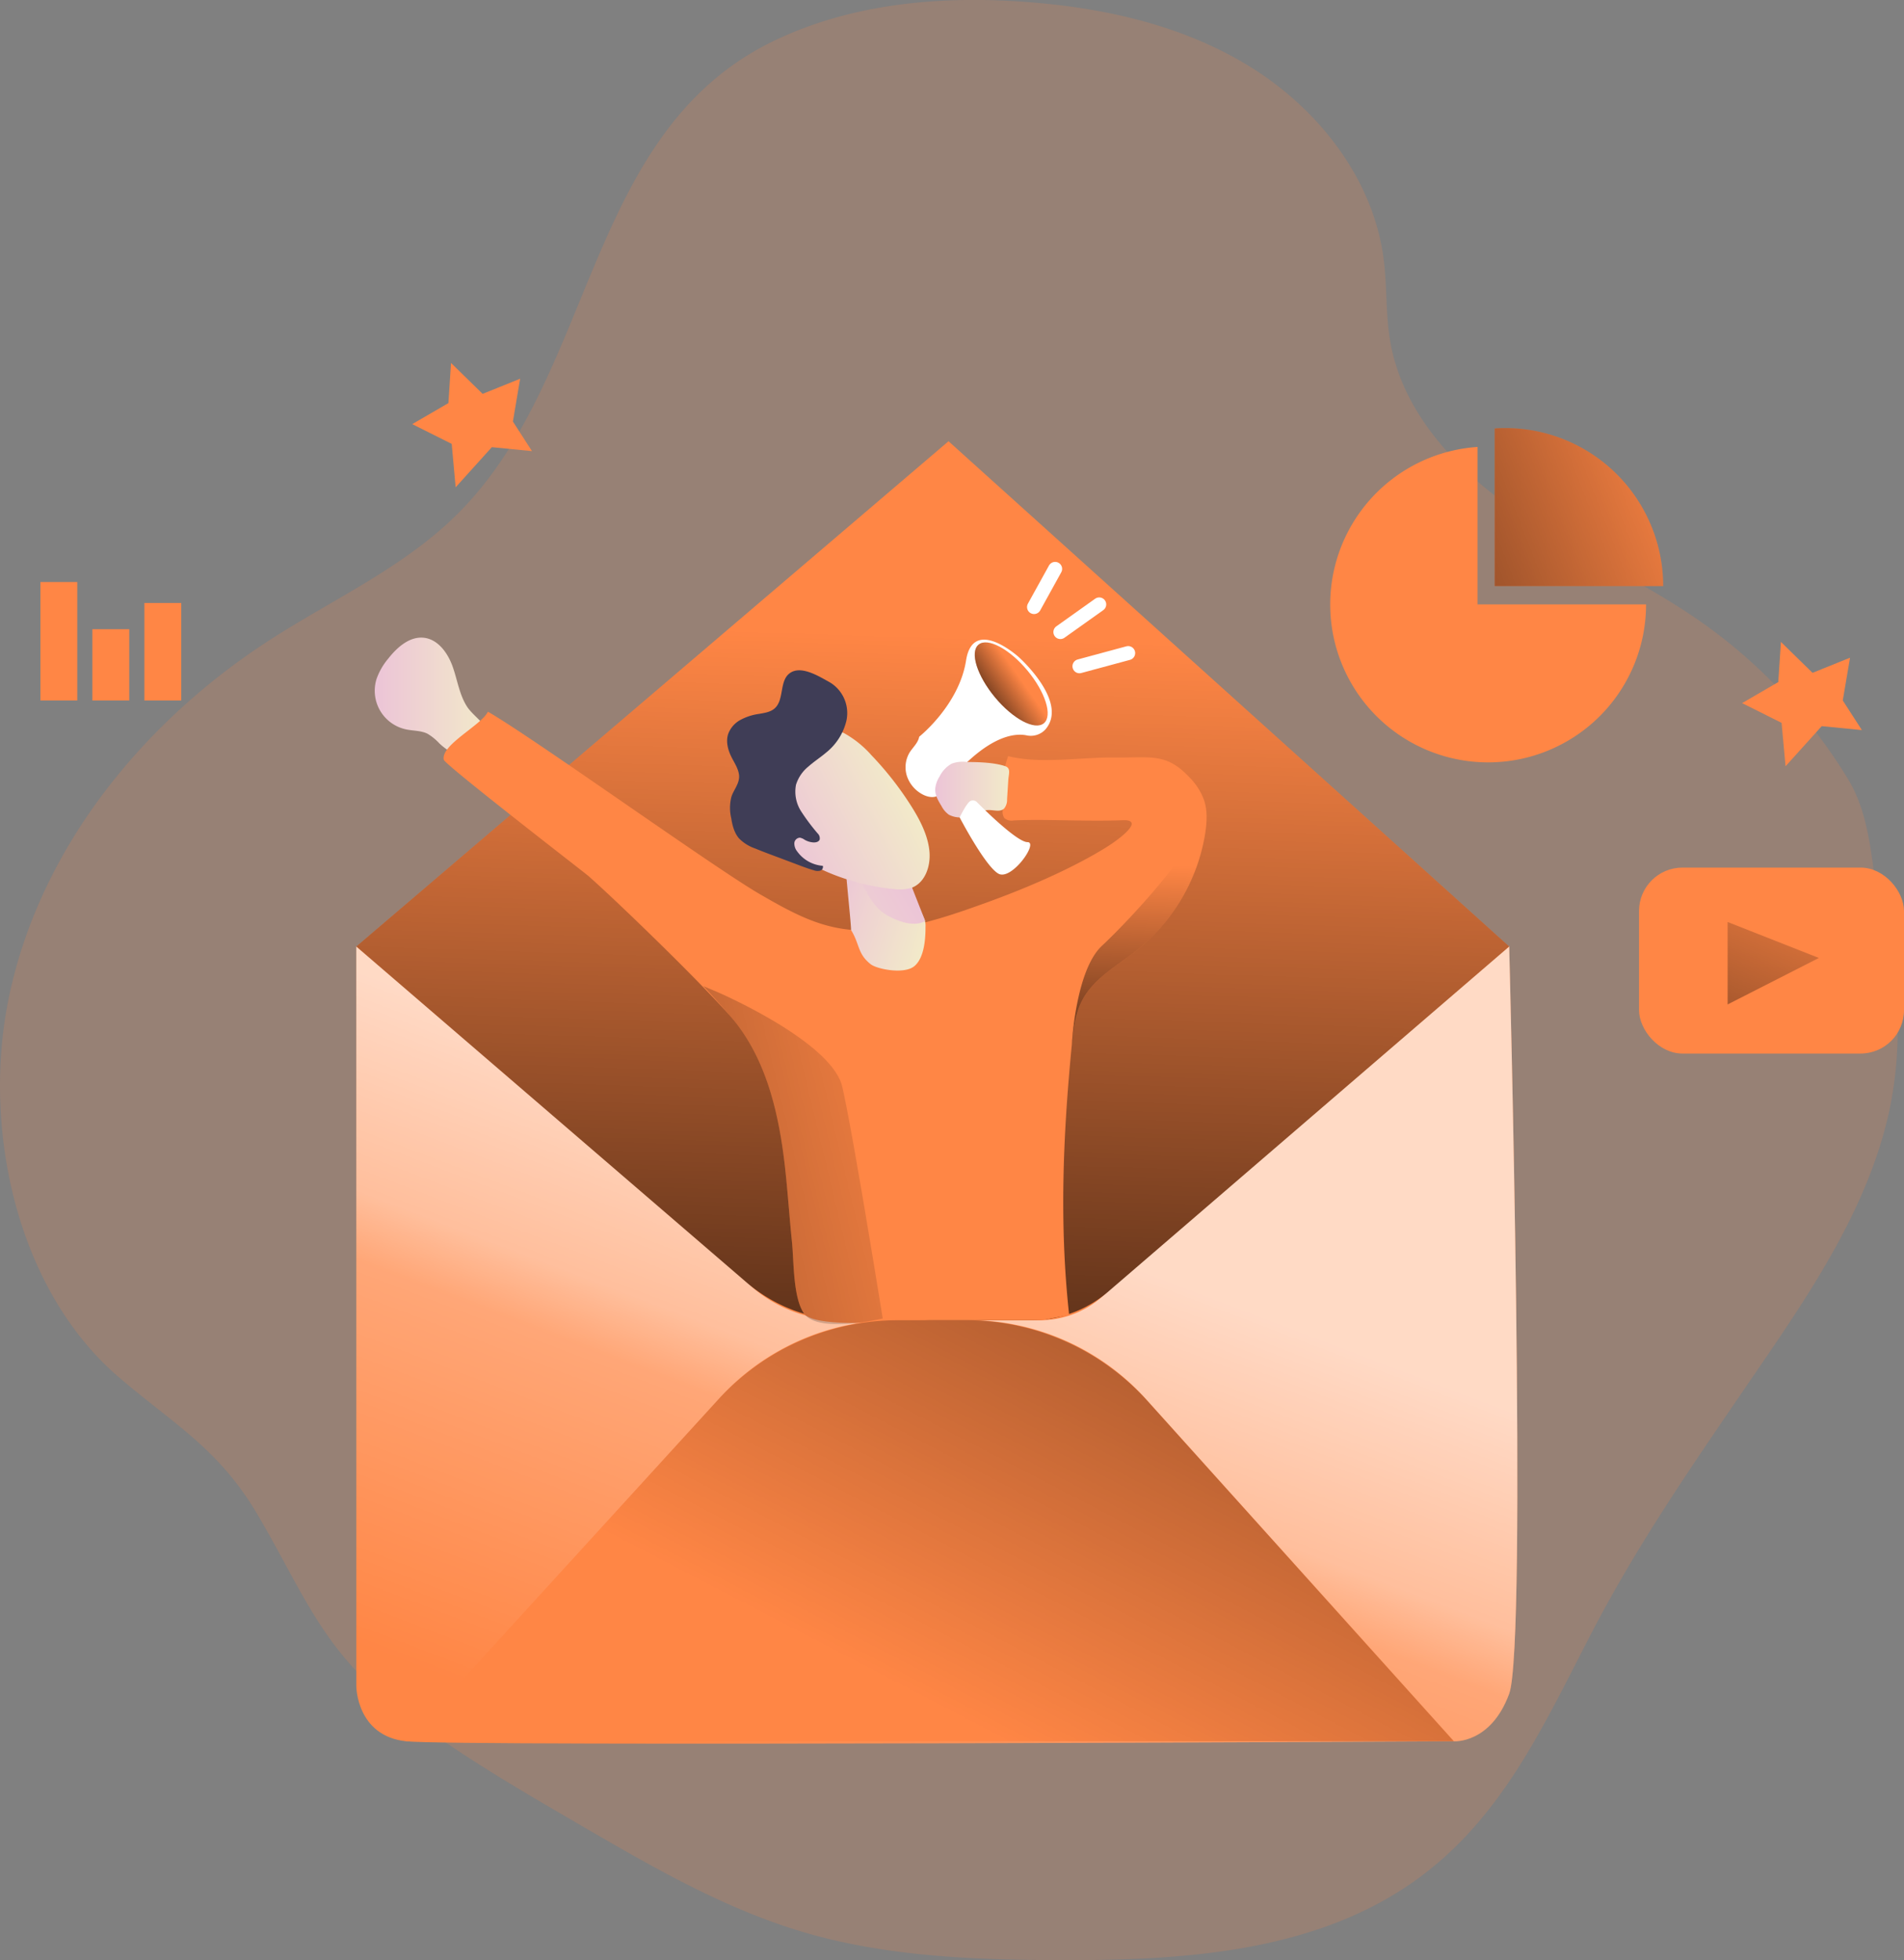 <svg data-name="Layer 1" height="577.6" id="Layer_1" viewBox="0 0 560.99 577.6"
     width="560.99" xmlns="http://www.w3.org/2000/svg" xmlns:xlink="http://www.w3.org/1999/xlink">
  <rect x="0" y="0" width="560.99" height="577.6" fill="#808080" stroke="none"/>
  <defs>
    <linearGradient gradientUnits="userSpaceOnUse" id="linear-gradient" x1="112.58" x2="146.49" y1="205.76" y2="205.76">
      <stop offset="0" stop-color="#ecc4d7"/>
      <stop offset="0.42" stop-color="#efd4d1"/>
      <stop offset="1" stop-color="#f2eac9"/>
    </linearGradient>
    <linearGradient gradientUnits="userSpaceOnUse" id="linear-gradient-2" x1="222.24" x2="289.71" y1="532.81"
                    y2="355.99">
      <stop offset="0.02" stop-color="#fff" stop-opacity="0"/>
      <stop offset="0.58" stop-color="#fff" stop-opacity="0.39"/>
      <stop offset="0.68" stop-color="#fff" stop-opacity="0.68"/>
      <stop offset="1" stop-color="#fff"/>
    </linearGradient>
    <linearGradient gradientUnits="userSpaceOnUse" id="linear-gradient-3" x1="279.98" x2="269.14" y1="187.79"
                    y2="518.26">
      <stop offset="0" stop-opacity="0"/>
      <stop offset="0.99"/>
    </linearGradient>
    <linearGradient gradientTransform="translate(-22.21 663.93) rotate(16.97)" id="linear-gradient-4" x1="140.13"
                    x2="171.47" xlink:href="#linear-gradient"
                    y1="-461.99" y2="-461.99"/>
    <linearGradient gradientTransform="translate(10.66 78.72) rotate(2.06)" id="linear-gradient-5" x1="263.21"
                    x2="209.44" xlink:href="#linear-gradient"
                    y1="167.2" y2="201.19"/>
    <linearGradient gradientTransform="translate(-347.21 -993.85) rotate(-26.86)" id="linear-gradient-6" x1="-45.01"
                    x2="-4.94" xlink:href="#linear-gradient"
                    y1="1371.45" y2="1371.45"/>
    <linearGradient id="linear-gradient-7" x1="277.69" x2="299.49" xlink:href="#linear-gradient" y1="233.05"
                    y2="233.05"/>
    <linearGradient gradientTransform="translate(198.37 -145.22) rotate(39.74)" id="linear-gradient-8" x1="302.67"
                    x2="286.39" xlink:href="#linear-gradient-3"
                    y1="200.08" y2="211.45"/>
    <linearGradient id="linear-gradient-9" x1="280.88" x2="468.57" xlink:href="#linear-gradient-3" y1="504.45"
                    y2="144.14"/>
    <linearGradient id="linear-gradient-10" x1="500.84" x2="330.22" xlink:href="#linear-gradient-3" y1="136.78"
                    y2="202.96"/>
    <linearGradient id="linear-gradient-11" x1="533.45" x2="474.51" xlink:href="#linear-gradient-3" y1="249.43"
                    y2="397.36"/>
    <linearGradient id="linear-gradient-12" x1="285.93" x2="-16.5" xlink:href="#linear-gradient-3" y1="327.82"
                    y2="400.38"/>
    <linearGradient id="linear-gradient-13" x1="338.26" x2="335.39" xlink:href="#linear-gradient-3" y1="255.11"
                    y2="342.74"/>
  </defs>
  <title>Marketing</title>
  <path
    d="M196,42.36c-23.23,33.74-29.32,80.88-60.22,110.53-15.57,15-35.67,24.11-53.85,35.81C44.46,212.8,14.16,250,4.93,293.51-3.24,331.46,6.45,379.62,37,406c15.72,13.54,29.1,20.81,40.42,39.61,12.25,20.35,18.79,39,37.43,54.31,18,14.82,38.37,26.6,58.49,38.32,21,12.22,42.26,24.56,65.57,31.44,24.29,7.18,49.94,8.16,75.27,8.25,36.2.13,74.67-2.2,104.31-23,26.08-18.28,38.45-46.16,52.61-73.44s30.79-51,48.21-76.54c16.53-24.1,33.33-48.89,39.53-77.4a114.76,114.76,0,0,0-1.61-53.83c-3.92-14.59-2.66-30.77-10.57-43.84a154.66,154.66,0,0,0-43.22-46.26c-17.42-12.24-37.2-20.75-54.74-32.82s-33.37-29-36.94-50c-1.35-7.91-.89-16-1.9-24C406.92,53.45,391.15,33,371.21,20.41S327.53,2.51,304,.83C278.93-1,253,1.38,230.28,12.28,215.22,19.53,204.46,30.05,196,42.36Z"
    fill="#ff8645" opacity="0.18" style="isolation: isolate" transform="translate(-2.16 -0.29)"/>
  <path
    d="M139.77,208.53c-2.28-3.54-2.84-7.88-4.26-11.85s-4.3-8-8.48-8.45-7.88,2.82-10.49,6.16a19.15,19.15,0,0,0-3.44,6,11.64,11.64,0,0,0,8.73,14.85c2.1.44,4.36.32,6.28,1.27a15.77,15.77,0,0,1,3.51,2.86c2.43,2.27,5.54,4.17,8.86,3.95,2.94-.2,6.75-3.19,5.89-6.51C145.57,213.74,141.48,211.18,139.77,208.53Z"
    fill="url(#linear-gradient)" transform="translate(-2.16 -0.29)"/>
  <path d="M107.14,279.22V497.15s0,14.73,14.73,16.29,308.66,0,308.66,0,10.86.77,16.29-14,0-220.26,0-220.26Z"
        fill="#ff8645" transform="translate(-2.16 -0.29)"/>
  <path d="M107.14,279.22V497.15s0,14.73,14.73,16.29,308.66,0,308.66,0,10.86.77,16.29-14,0-220.26,0-220.26Z"
        fill="url(#linear-gradient-2)" opacity="0.69" style="isolation: isolate" transform="translate(-2.16 -0.29)"/>
  <path
    d="M281.63,130.32,107.14,279.22,223.81,379.63A40.14,40.14,0,0,0,250,389.35h58.57a27.7,27.7,0,0,0,18.08-6.71L446.82,279.22Z"
    fill="#ff8645" transform="translate(-2.16 -0.29)"/>
  <path d="M281.63,130.32,107.14,279.22l115,99a46,46,0,0,0,30,11.13H306a34.78,34.78,0,0,0,22.67-8.41L446.82,279.22Z"
        fill="url(#linear-gradient-3)" transform="translate(-2.16 -0.29)"/>
  <path
    d="M357.24,246c-.05.27-.1.55-.14.82a55.16,55.16,0,0,1-19.87,33.41c-5.73,4.55-12.62,8.18-16.09,14.62-2.18,4-2.74,8.71-3.18,13.29-2.6,26.76-3.71,52.92-.79,79.65l-8,1.56H276.28c-3.18,0-13.09.85-21.94.83h-.05c-7,0-13.41-.64-15.15-2.68a1.12,1.12,0,0,1-.16-.22,2,2,0,0,1-.21-.34c-.08-.14-.17-.28-.25-.44s-.18-.36-.27-.55l-.09-.18c-2.34-5.3-2.13-14.49-2.67-19.65-.76-7.34-1.24-14.73-2.06-22.07-1.7-14.87-5.1-30.13-14.19-42-1.31-1.7-3.71-4.37-6.75-7.58-10.8-11.41-29.75-29.68-37-36.07-1.17-1-42.2-32.71-42.57-34.21-1-4.34,11.07-10.17,13-14.17,13.5,7.76,66.79,46.09,80.27,53.86,6.54,3.76,13.18,7.57,20.51,9.38,15.41,3.81,31.44-1.67,46.38-7.08,10.25-3.71,23.94-9.38,34.71-16,4.65-2.85,11.73-8.44,5.13-8.18-11.08.43-22.94-.4-32.07.07a3.3,3.3,0,0,1-2.73-.65,3.16,3.16,0,0,1-.52-2.35c.41-8.06-.93-8.28,1.59-15.95,9.74,2.4,21.38.28,31.4.4,10.73.12,15.21-1.45,22.05,5.87a18.59,18.59,0,0,1,4.16,6.37C358,239,357.77,242.58,357.24,246Z"
    fill="#ff8645" transform="translate(-2.16 -0.29)"/>
  <path
    d="M252.92,274.37c2.6,4.24,1.87,7,5.78,10.07,1.84,1.45,9.66,3,12.72.68,3.82-2.93,3.37-11.29,3.44-11.86a5.59,5.59,0,0,0-.62-2.72,82.68,82.68,0,0,1-3.34-8.44,16.34,16.34,0,0,1-.39-9,8.63,8.63,0,0,0-6.38-2.46,13.75,13.75,0,0,0-6.19,2.45c-1.43,1-5.88-6.16-6.8-4.7C250.34,249.71,252.85,270.88,252.92,274.37Z"
    fill="url(#linear-gradient-4)" transform="translate(-2.16 -0.29)"/>
  <path d="M250.89,244.55s4.18,20.58,12.28,25.27,11.58,1.84,11.58,1.84l-6.16-15.61Z" fill="url(#linear-gradient-5)"
        transform="translate(-2.16 -0.29)"/>
  <path
    d="M265.63,262.29a12.91,12.91,0,0,0,4.94-.32c4-1.31,5.92-6.24,5.42-11s-2.92-9.35-5.6-13.53a95.32,95.32,0,0,0-11.45-14.57,30.66,30.66,0,0,0-8-6.48,15.8,15.8,0,0,0-12.93-.71,18,18,0,0,0-9.09,8.61,20.67,20.67,0,0,0-2.18,12.8C229.45,254,253.11,261.28,265.63,262.29Z"
    fill="url(#linear-gradient-6)" transform="translate(-2.16 -0.29)"/>
  <path
    d="M278.68,234.68c-1.41.87-3.27.48-4.73-.3a9.55,9.55,0,0,1-4.57-5.38,8.48,8.48,0,0,1,.81-7c1-1.54,2.48-2.82,2.8-4.6,0,0,11.74-9.3,13.81-22.48s15.51-1,15.51-1,14.88,13.21,7.86,21.34a5.86,5.86,0,0,1-5.6,1.72c-3-.58-8.91-.12-17.42,7.87Z"
    fill="#fff" transform="translate(-2.16 -0.29)"/>
  <path
    d="M287.15,224.85a9.58,9.58,0,0,0-4.55.47,8.69,8.69,0,0,0-3.6,3.79,8.07,8.07,0,0,0-1.3,3.75c-.05,1.79.91,3.43,1.85,4.95a7.17,7.17,0,0,0,2.2,2.58,7.28,7.28,0,0,0,3.16.79c1.8.18,3.75.31,5.29-.65a13.06,13.06,0,0,1,1.88-1.29c1.89-.78,4.44.73,5.92-.67a4,4,0,0,0,.88-2.73l.37-5.81c.11-1.64.83-3.36-.91-3.95C295.15,225,290.52,224.85,287.15,224.85Z"
    fill="url(#linear-gradient-7)" transform="translate(-2.16 -0.29)"/>
  <path
    d="M289.9,236.57s11.64,11.89,15,11.89-4.66,11.38-8.53,9.31-11.46-16.59-11.46-16.59,2.15-4.48,3.25-4.87A1.67,1.67,0,0,1,289.9,236.57Z"
    fill="#fff" transform="translate(-2.16 -0.29)"/>
  <ellipse cx="300.11" cy="201.86" fill="#ff8645" rx="6.2" ry="15.06"
           transform="translate(-61.88 238.19) rotate(-39.74)"/>
  <ellipse cx="300.11" cy="201.86" fill="url(#linear-gradient-8)" rx="6.2" ry="15.06"
           transform="translate(-61.88 238.19) rotate(-39.74)"/>
  <path
    d="M251.5,212.87a17.16,17.16,0,0,1-5.92,9.19c-1.68,1.43-3.56,2.63-5.21,4.1a11.19,11.19,0,0,0-3.68,5.4,10.72,10.72,0,0,0,1.51,7.82,60.14,60.14,0,0,0,4.88,6.52,2,2,0,0,1,.59,1.79c-.25.7-1.15.9-1.89.85a5.84,5.84,0,0,1-2.55-.78,3.53,3.53,0,0,0-1.39-.61,1.72,1.72,0,0,0-1.64,1.66,3.79,3.79,0,0,0,.85,2.4,10.26,10.26,0,0,0,7.54,4.23,1.16,1.16,0,0,1-.8,1.44,3.11,3.11,0,0,1-1.83-.12c-1.55-.44-3.06-1-4.56-1.57L231.59,253c-2.32-.86-4.64-1.72-6.92-2.67a12.17,12.17,0,0,1-4.74-2.94c-1.43-1.64-2-3.88-2.32-6a13,13,0,0,1,.06-6.32c.64-1.92,2.1-3.57,2.25-5.58s-1.14-4-2.11-5.84c-1.12-2.16-1.85-4.7-1.12-7a7.75,7.75,0,0,1,3.65-4.22,16.15,16.15,0,0,1,5.4-1.75c1.64-.29,3.41-.52,4.66-1.63,2.86-2.52,1.35-8,4.36-10.3,3.21-2.49,8.36.66,11.35,2.31A10.56,10.56,0,0,1,251.5,212.87Z"
    fill="#3f3d56" transform="translate(-2.16 -0.29)"/>
  <path d="M121.87,513.44l92.27-101.12a70.48,70.48,0,0,1,52.06-23h21.27a70.5,70.5,0,0,1,52.39,23.33l90.67,100.76Z"
        fill="#ff8645" transform="translate(-2.16 -0.29)"/>
  <path d="M121.87,513.44l91.85-100.66a71.9,71.9,0,0,1,53.1-23.43h20a71.91,71.91,0,0,1,53.44,23.8l90.25,100.29Z"
        fill="url(#linear-gradient-9)" transform="translate(-2.16 -0.29)"/>
  <path d="M487.15,178.4A46.53,46.53,0,1,1,437.51,132V178.4Z" fill="#ff8645" transform="translate(-2.16 -0.29)"/>
  <path d="M492.19,173H442.55V126.55c1-.08,2.06-.11,3.1-.11A46.54,46.54,0,0,1,492.19,173Z"
        fill="#ff8645" transform="translate(-2.16 -0.29)"/>
  <path d="M492.19,173H442.55V126.55c1-.08,2.06-.11,3.1-.11A46.54,46.54,0,0,1,492.19,173Z"
        fill="url(#linear-gradient-10)" transform="translate(-2.16 -0.29)"/>
  <rect fill="#ff8645" height="54.8" rx="12.79" width="78.07" x="482.92" y="255.67"/>
  <polygon fill="url(#linear-gradient-11)" points="509.02 271.7 509.02 296 535.91 282.3 509.02 271.7"/>
  <polygon
    fill="#ff8645"
    points="524.73 189.17 523.95 201 513.29 207.2 524.92 213.02 526.09 225.81 536.75 213.99 548.58 215.15 542.95 206.42 545.09 193.82 534.04 198.28 524.73 189.17"/>
  <polygon
    fill="#ff8645"
    points="132.89 106.96 132.12 118.79 121.45 124.99 133.09 130.81 134.25 143.6 144.91 131.78 156.74 132.94 151.12 124.22 153.25 111.61 142.2 116.07 132.89 106.96"/>
  <rect fill="#ff8645" height="34.9" width="10.86" x="11.91" y="171.52"/>
  <rect fill="#ff8645" height="21" width="10.86" x="27.22" y="185.42"/>
  <rect fill="#ff8645" height="28.73" width="10.86" x="42.54" y="177.69"/>
  <line fill="none" stroke="#fff" stroke-linecap="round" stroke-miterlimit="10" stroke-width="4.13" x1="310.88"
        x2="304.67"
        y1="167.65" y2="178.89"/>
  <line fill="none" stroke="#fff" stroke-linecap="round" stroke-miterlimit="10" stroke-width="4.13" x1="323.87"
        x2="312.43"
        y1="178.12" y2="186.26"/>
  <line fill="none" stroke="#fff" stroke-linecap="round" stroke-miterlimit="10" stroke-width="4.13" x1="332.4"
        x2="318.05"
        y1="192.46" y2="196.34"/>
  <path
    d="M262.24,388.83a73.79,73.79,0,0,1-7.9,1.35h-.05c-5.65.63-12.66.63-15.15-2.68a1.12,1.12,0,0,1-.16-.22,2,2,0,0,1-.21-.34c-.08-.14-.17-.28-.25-.44s-.18-.36-.27-.55l-.09-.18c-2.34-5.3-2.13-14.49-2.67-19.65-.76-7.34-1.24-14.73-2.06-22.07-1.7-14.87-5.1-30.13-14.19-42-1.31-1.7-6.82-8-9.86-11.17l4.27,1.81s33.6,14.47,36.7,27.92S262.24,388.83,262.24,388.83Z"
    fill="url(#linear-gradient-12)" transform="translate(-2.16 -0.29)"/>
  <path
    d="M357.1,246.82a55.16,55.16,0,0,1-19.87,33.41c-5.73,4.55-12.62,8.18-16.09,14.62-2.18,4-2.74,8.71-3.18,13.29,0,0,1.09-21.87,8.85-29.11s28-28.76,29.53-38.58A38.54,38.54,0,0,1,357.1,246.82Z"
    fill="url(#linear-gradient-13)" transform="translate(-2.16 -0.29)"/>
</svg>
